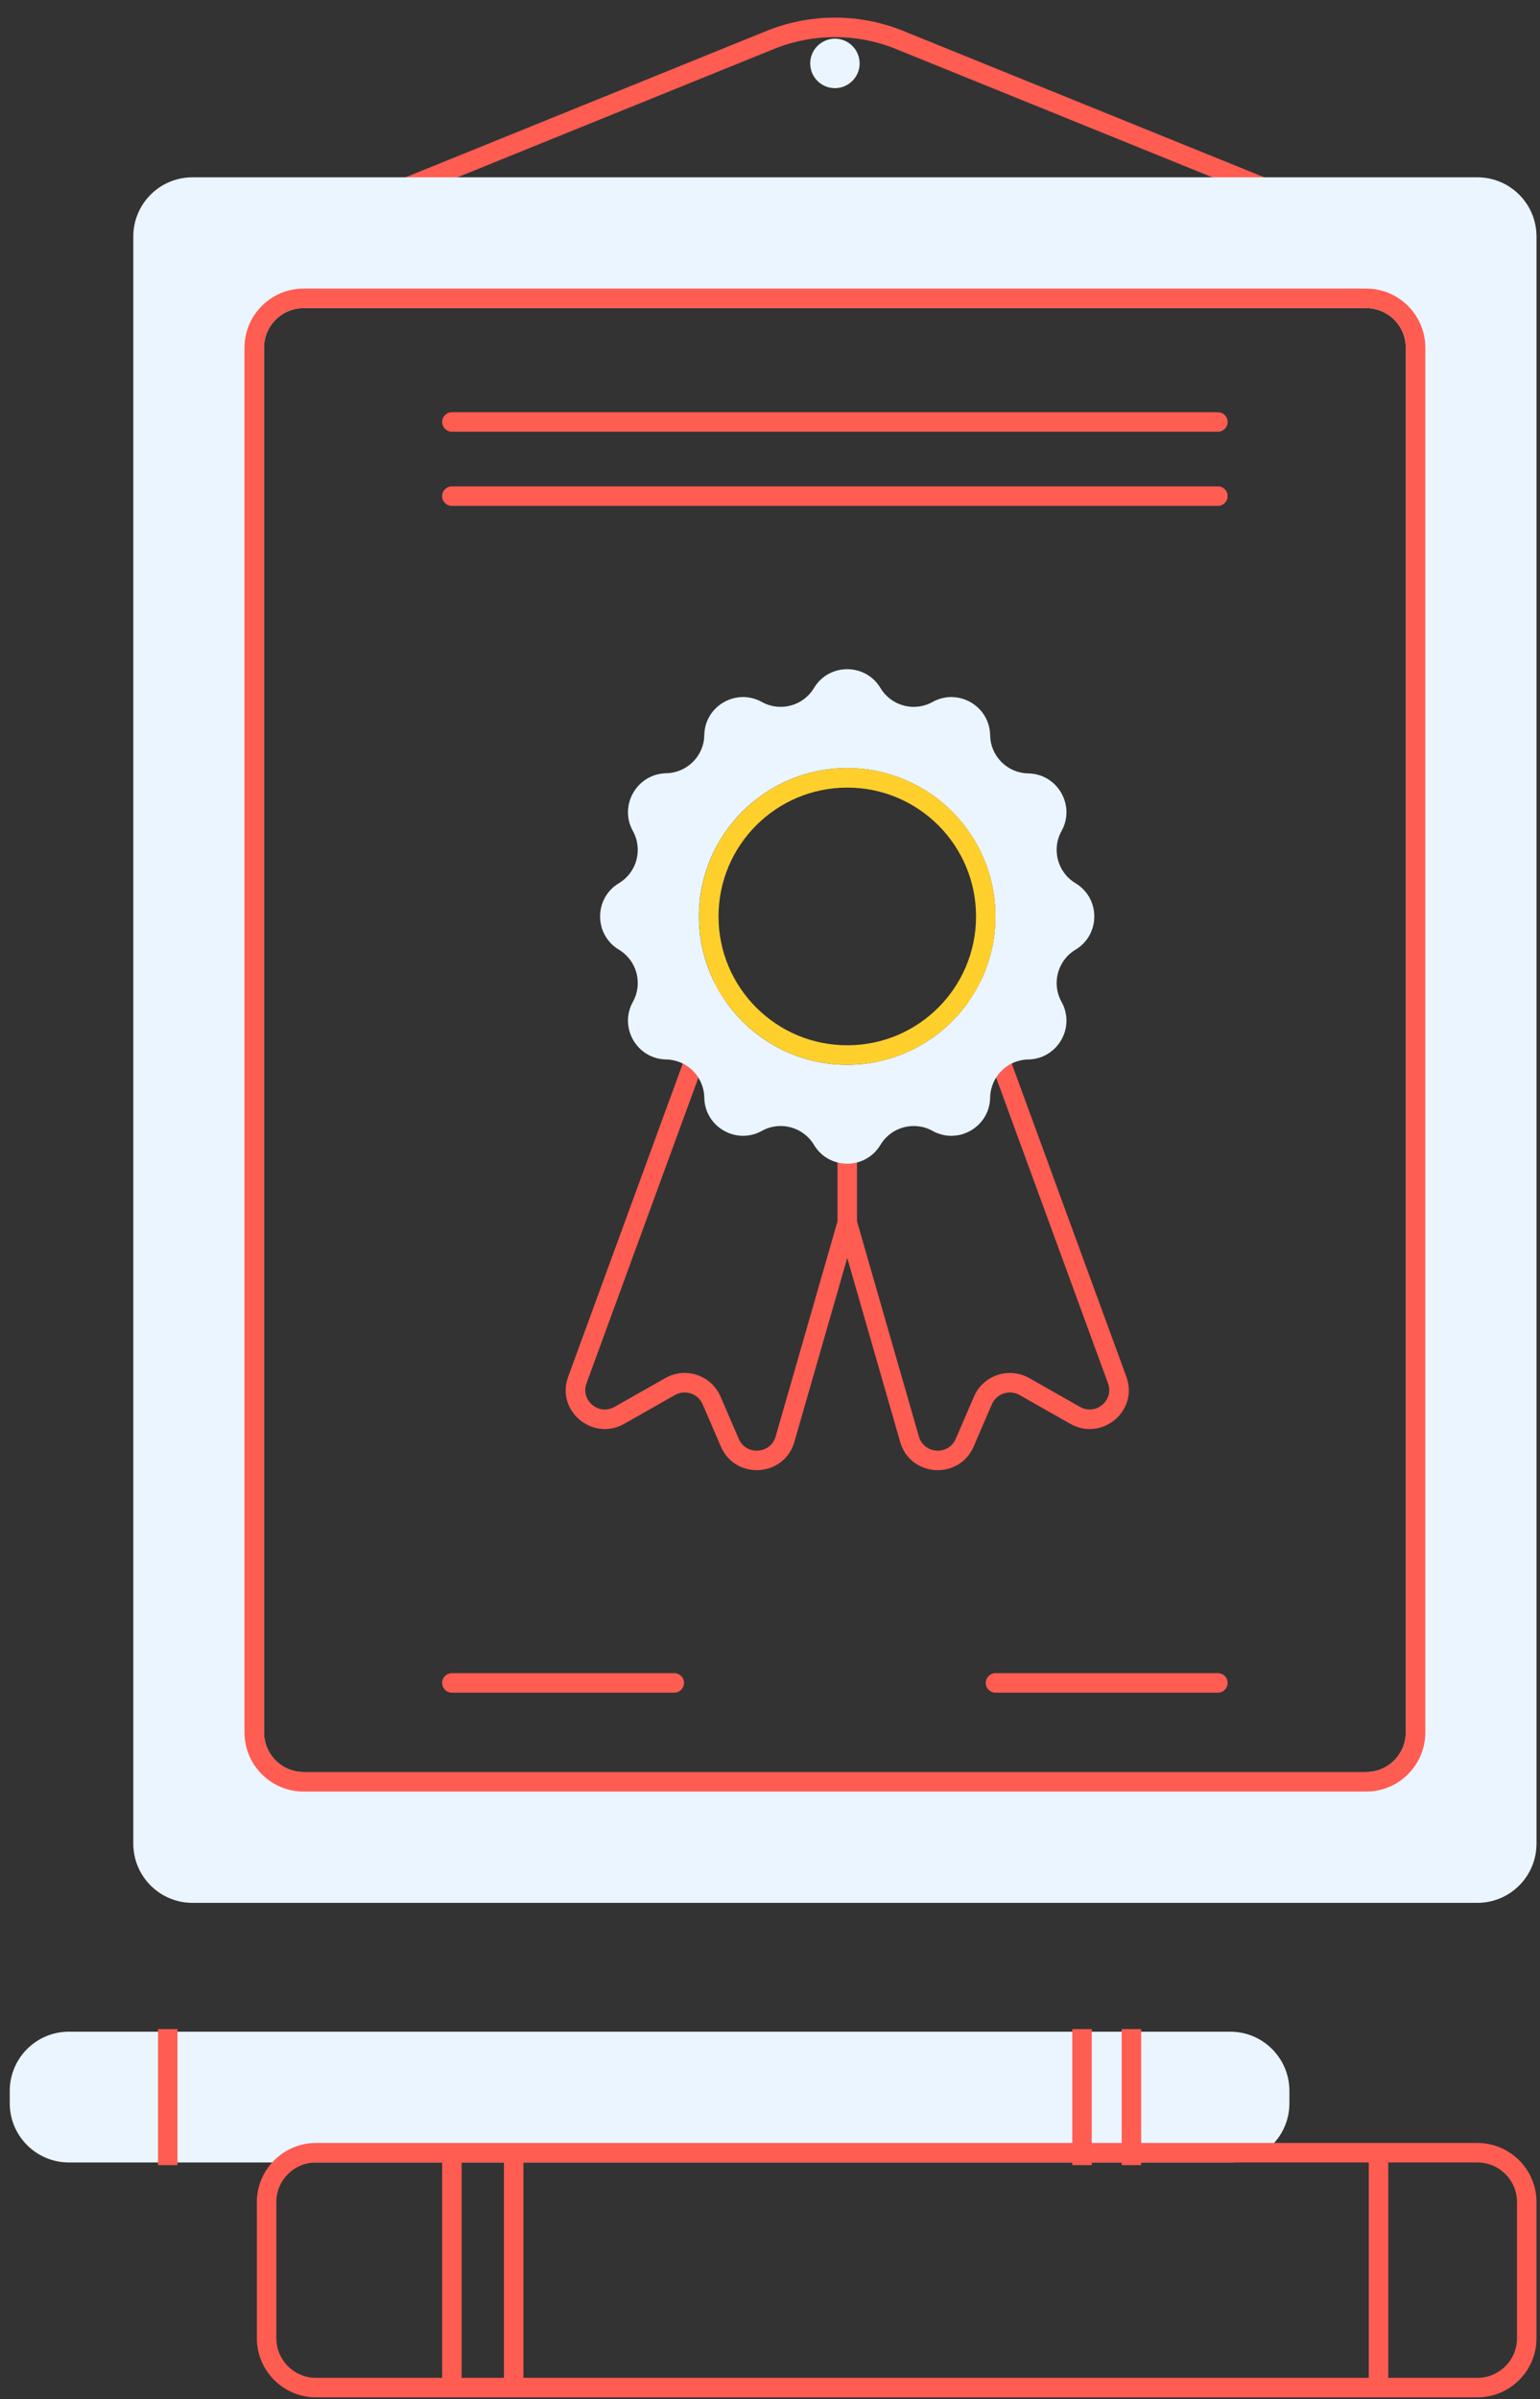 <svg width="79" height="123" viewBox="0 0 79 123" fill="none" xmlns="http://www.w3.org/2000/svg">
<rect x="0" y="0" width="79" height="123" fill="#333333" stroke="none"/>
<path d="M16.211 11.49L39.671 1.984C41.706 1.208 43.954 1.208 45.988 1.984L69.448 11.49" stroke="#FF5C52" stroke-linecap="round" stroke-linejoin="round"/>
<path fill-rule="evenodd" clip-rule="evenodd" d="M9.873 9.59C8.473 9.59 7.338 10.725 7.338 12.125V94.516C7.338 95.916 8.473 97.052 9.873 97.052H75.786C77.186 97.052 78.321 95.916 78.321 94.516V12.125C78.321 10.725 77.186 9.59 75.786 9.59H9.873ZM15.577 15.294C14.177 15.294 13.042 16.429 13.042 17.829V88.812C13.042 90.212 14.177 91.347 15.577 91.347H70.082C71.482 91.347 72.617 90.212 72.617 88.812V17.829C72.617 16.429 71.482 15.294 70.082 15.294H15.577Z" fill="#EAF5FF"/>
<path d="M65.645 107.192V107.826C65.645 109.226 64.51 110.361 63.11 110.361H3.535C2.135 110.361 1 109.226 1 107.826V107.192C1 105.792 2.135 104.657 3.535 104.657H63.11C64.51 104.657 65.645 105.792 65.645 107.192Z" fill="#EAF5FF"/>
<path d="M9.873 9.09C8.197 9.09 6.838 10.449 6.838 12.125H7.838C7.838 11.001 8.749 10.09 9.873 10.09V9.09ZM6.838 12.125V94.516H7.838V12.125H6.838ZM6.838 94.516C6.838 96.193 8.197 97.552 9.873 97.552V96.552C8.749 96.552 7.838 95.64 7.838 94.516H6.838ZM9.873 97.552H75.786V96.552H9.873V97.552ZM75.786 97.552C77.462 97.552 78.821 96.193 78.821 94.516H77.821C77.821 95.64 76.91 96.552 75.786 96.552V97.552ZM78.821 94.516V12.125H77.821V94.516H78.821ZM78.821 12.125C78.821 10.449 77.462 9.09 75.786 9.09V10.09C76.91 10.09 77.821 11.001 77.821 12.125H78.821ZM75.786 9.09H9.873V10.09H75.786V9.09ZM15.577 14.794C13.901 14.794 12.542 16.153 12.542 17.829H13.542C13.542 16.705 14.453 15.794 15.577 15.794V14.794ZM12.542 17.829V88.812H13.542V17.829H12.542ZM12.542 88.812C12.542 90.489 13.901 91.847 15.577 91.847V90.847C14.453 90.847 13.542 89.936 13.542 88.812H12.542ZM15.577 91.847H70.082V90.847H15.577V91.847ZM70.082 91.847C71.758 91.847 73.117 90.489 73.117 88.812H72.117C72.117 89.936 71.206 90.847 70.082 90.847V91.847ZM73.117 88.812V17.829H72.117V88.812H73.117ZM73.117 17.829C73.117 16.153 71.758 14.794 70.082 14.794V15.794C71.206 15.794 72.117 16.705 72.117 17.829H73.117ZM70.082 14.794H15.577V15.794H70.082V14.794ZM66.145 107.826V107.192H65.145V107.826H66.145ZM0.5 107.192V107.826H1.5V107.192H0.5ZM3.535 110.861H63.11V109.861H3.535V110.861ZM0.5 107.826C0.5 109.502 1.859 110.861 3.535 110.861V109.861C2.411 109.861 1.5 108.95 1.5 107.826H0.5ZM1.5 107.192C1.5 106.068 2.411 105.157 3.535 105.157V104.157C1.859 104.157 0.5 105.516 0.5 107.192H1.5ZM66.145 107.192C66.145 105.516 64.787 104.157 63.11 104.157V105.157C64.234 105.157 65.145 106.068 65.145 107.192H66.145ZM65.145 107.826C65.145 108.95 64.234 109.861 63.11 109.861V110.861C64.787 110.861 66.145 109.502 66.145 107.826H65.145ZM63.11 104.157H3.535V105.157H63.11V104.157Z" fill="#EAF5FF"/>
<path d="M44.098 3.252C44.098 3.952 43.53 4.519 42.83 4.519C42.13 4.519 41.562 3.952 41.562 3.252C41.562 2.552 42.13 1.984 42.83 1.984C43.53 1.984 44.098 2.552 44.098 3.252Z" fill="#EAF5FF"/>
<path d="M37.397 50.958C37.492 50.698 37.359 50.411 37.1 50.316C36.84 50.221 36.553 50.354 36.458 50.614L37.397 50.958ZM29.615 70.753L29.146 70.581L29.615 70.753ZM31.774 72.559L31.528 72.124L31.774 72.559ZM34.375 71.084L34.128 70.649H34.128L34.375 71.084ZM36.503 71.792L36.962 71.594L36.503 71.792ZM37.44 73.964L36.981 74.162L37.44 73.964ZM50.468 50.614C50.373 50.354 50.086 50.221 49.827 50.316C49.568 50.411 49.434 50.698 49.529 50.958L50.468 50.614ZM57.311 70.753L57.781 70.581L57.311 70.753ZM55.152 72.559L54.906 72.994L55.152 72.559ZM52.552 71.084L52.799 70.649L52.552 71.084ZM50.424 71.792L50.883 71.99L50.424 71.792ZM49.486 73.964L49.945 74.162V74.162L49.486 73.964ZM46.658 73.786L47.139 73.648L46.658 73.786ZM40.268 73.786L40.749 73.925L40.268 73.786ZM43.963 57.275C43.963 56.999 43.739 56.775 43.463 56.775C43.187 56.775 42.963 56.999 42.963 57.275H43.963ZM23.182 21.132C22.906 21.132 22.682 21.356 22.682 21.632C22.682 21.908 22.906 22.132 23.182 22.132V21.132ZM62.477 22.132C62.753 22.132 62.977 21.908 62.977 21.632C62.977 21.356 62.753 21.132 62.477 21.132V22.132ZM23.182 85.777C22.906 85.777 22.682 86.001 22.682 86.277C22.682 86.553 22.906 86.777 23.182 86.777V85.777ZM34.59 86.777C34.867 86.777 35.09 86.553 35.09 86.277C35.09 86.001 34.867 85.777 34.59 85.777V86.777ZM51.069 85.777C50.793 85.777 50.569 86.001 50.569 86.277C50.569 86.553 50.793 86.777 51.069 86.777V85.777ZM62.477 86.777C62.753 86.777 62.977 86.553 62.977 86.277C62.977 86.001 62.753 85.777 62.477 85.777V86.777ZM23.182 24.934C22.906 24.934 22.682 25.158 22.682 25.434C22.682 25.711 22.906 25.934 23.182 25.934V24.934ZM62.477 25.934C62.753 25.934 62.977 25.711 62.977 25.434C62.977 25.158 62.753 24.934 62.477 24.934V25.934ZM36.458 50.614L29.146 70.581L30.085 70.925L37.397 50.958L36.458 50.614ZM32.021 72.994L34.621 71.519L34.128 70.649L31.528 72.124L32.021 72.994ZM36.044 71.99L36.981 74.162L37.899 73.766L36.962 71.594L36.044 71.99ZM49.529 50.958L56.842 70.925L57.781 70.581L50.468 50.614L49.529 50.958ZM55.399 72.124L52.799 70.649L52.305 71.519L54.906 72.994L55.399 72.124ZM49.965 71.594L49.027 73.766L49.945 74.162L50.883 71.99L49.965 71.594ZM47.139 73.648L43.944 62.544L42.983 62.821L46.178 73.925L47.139 73.648ZM40.749 73.925L43.944 62.821L42.983 62.544L39.788 73.648L40.749 73.925ZM43.963 62.682V57.275H42.963V62.682H43.963ZM49.027 73.766C48.655 74.628 47.398 74.546 47.139 73.648L46.178 73.925C46.697 75.728 49.203 75.883 49.945 74.162L49.027 73.766ZM56.842 70.925C57.156 71.783 56.22 72.59 55.399 72.124L54.906 72.994C56.516 73.908 58.424 72.336 57.781 70.581L56.842 70.925ZM36.981 74.162C37.724 75.883 40.23 75.728 40.749 73.925L39.788 73.648C39.529 74.546 38.271 74.628 37.899 73.766L36.981 74.162ZM34.621 71.519C35.145 71.222 35.809 71.446 36.044 71.99L36.962 71.594C36.489 70.499 35.165 70.061 34.128 70.649L34.621 71.519ZM52.799 70.649C51.762 70.061 50.438 70.499 49.965 71.594L50.883 71.99C51.118 71.446 51.782 71.222 52.305 71.519L52.799 70.649ZM29.146 70.581C28.503 72.336 30.411 73.908 32.021 72.994L31.528 72.124C30.706 72.59 29.77 71.783 30.085 70.925L29.146 70.581ZM23.182 22.132H62.477V21.132H23.182V22.132ZM23.182 86.777H34.59V85.777H23.182V86.777ZM51.069 86.777H62.477V85.777H51.069V86.777ZM23.182 25.934H62.477V24.934H23.182V25.934ZM15.577 15.794H70.082V14.794H15.577V15.794ZM72.117 17.829V88.812H73.117V17.829H72.117ZM70.082 90.847H15.577V91.847H70.082V90.847ZM13.542 88.812V17.829H12.542V88.812H13.542ZM15.577 90.847C14.453 90.847 13.542 89.936 13.542 88.812H12.542C12.542 90.489 13.901 91.847 15.577 91.847V90.847ZM72.117 88.812C72.117 89.936 71.206 90.847 70.082 90.847V91.847C71.758 91.847 73.117 90.489 73.117 88.812H72.117ZM70.082 15.794C71.206 15.794 72.117 16.705 72.117 17.829H73.117C73.117 16.153 71.758 14.794 70.082 14.794V15.794ZM15.577 14.794C13.901 14.794 12.542 16.153 12.542 17.829H13.542C13.542 16.705 14.453 15.794 15.577 15.794V14.794ZM57.54 104.023V110.995H58.54V104.023H57.54ZM55.005 104.023V110.995H56.005V104.023H55.005ZM8.105 104.023V110.995H9.105V104.023H8.105ZM78.821 119.868V112.896H77.821V119.868H78.821ZM13.176 112.896V119.868H14.176V112.896H13.176ZM23.182 109.861H16.211V110.861H23.182V109.861ZM16.211 122.903H23.182V121.903H16.211V122.903ZM22.682 110.361V122.403H23.682V110.361H22.682ZM70.716 109.861H26.351V110.861H70.716V109.861ZM26.351 109.861H23.182V110.861H26.351V109.861ZM23.182 122.903H26.351V121.903H23.182V122.903ZM26.351 122.903H70.716V121.903H26.351V122.903ZM70.716 122.903H75.786V121.903H70.716V122.903ZM25.851 110.361V122.403H26.851V110.361H25.851ZM70.216 110.361V122.403H71.216V110.361H70.216ZM13.176 119.868C13.176 121.544 14.535 122.903 16.211 122.903V121.903C15.087 121.903 14.176 120.992 14.176 119.868H13.176ZM14.176 112.896C14.176 111.772 15.087 110.861 16.211 110.861V109.861C14.535 109.861 13.176 111.22 13.176 112.896H14.176ZM78.821 112.896C78.821 111.22 77.462 109.861 75.786 109.861V110.861C76.91 110.861 77.821 111.772 77.821 112.896H78.821ZM77.821 119.868C77.821 120.992 76.91 121.903 75.786 121.903V122.903C77.462 122.903 78.821 121.544 78.821 119.868H77.821ZM75.786 109.861H70.716V110.861H75.786V109.861Z" fill="#FF5C52"/>
<path fill-rule="evenodd" clip-rule="evenodd" d="M31.751 48.688C32.671 49.24 32.987 50.422 32.467 51.36C31.738 52.673 32.671 54.289 34.173 54.315C35.245 54.333 36.111 55.198 36.129 56.27C36.154 57.772 37.77 58.705 39.083 57.976C40.021 57.455 41.203 57.772 41.755 58.692C42.528 59.98 44.394 59.98 45.167 58.692C45.718 57.772 46.9 57.456 47.838 57.976C49.151 58.705 50.768 57.772 50.793 56.27C50.811 55.198 51.676 54.333 52.749 54.315C54.251 54.289 55.184 52.673 54.455 51.36C53.934 50.422 54.251 49.24 55.171 48.688C56.458 47.916 56.458 46.049 55.17 45.277C54.251 44.725 53.934 43.543 54.455 42.605C55.184 41.292 54.25 39.675 52.749 39.65C51.676 39.632 50.811 38.767 50.793 37.694C50.768 36.193 49.151 35.259 47.838 35.988C46.9 36.509 45.719 36.192 45.167 35.272C44.394 33.985 42.528 33.985 41.755 35.273C41.203 36.192 40.019 36.508 39.082 35.988C37.771 35.26 36.154 36.19 36.129 37.689C36.111 38.758 35.246 39.62 34.177 39.641C32.675 39.67 31.737 41.29 32.466 42.604C32.987 43.542 32.671 44.725 31.751 45.276C30.463 46.049 30.463 47.916 31.751 48.688ZM43.461 54.588C47.661 54.588 51.066 51.183 51.066 46.982C51.066 42.782 47.661 39.377 43.461 39.377C39.26 39.377 35.855 42.782 35.855 46.982C35.855 51.183 39.26 54.588 43.461 54.588Z" fill="#EAF5FF"/>
<path d="M50.57 46.982C50.57 50.907 47.389 54.088 43.465 54.088C39.541 54.088 36.359 50.907 36.359 46.982C36.359 43.058 39.541 39.877 43.465 39.877C47.389 39.877 50.57 43.058 50.57 46.982Z" stroke="#FFD02C" stroke-linecap="round" stroke-linejoin="round"/>
</svg>

